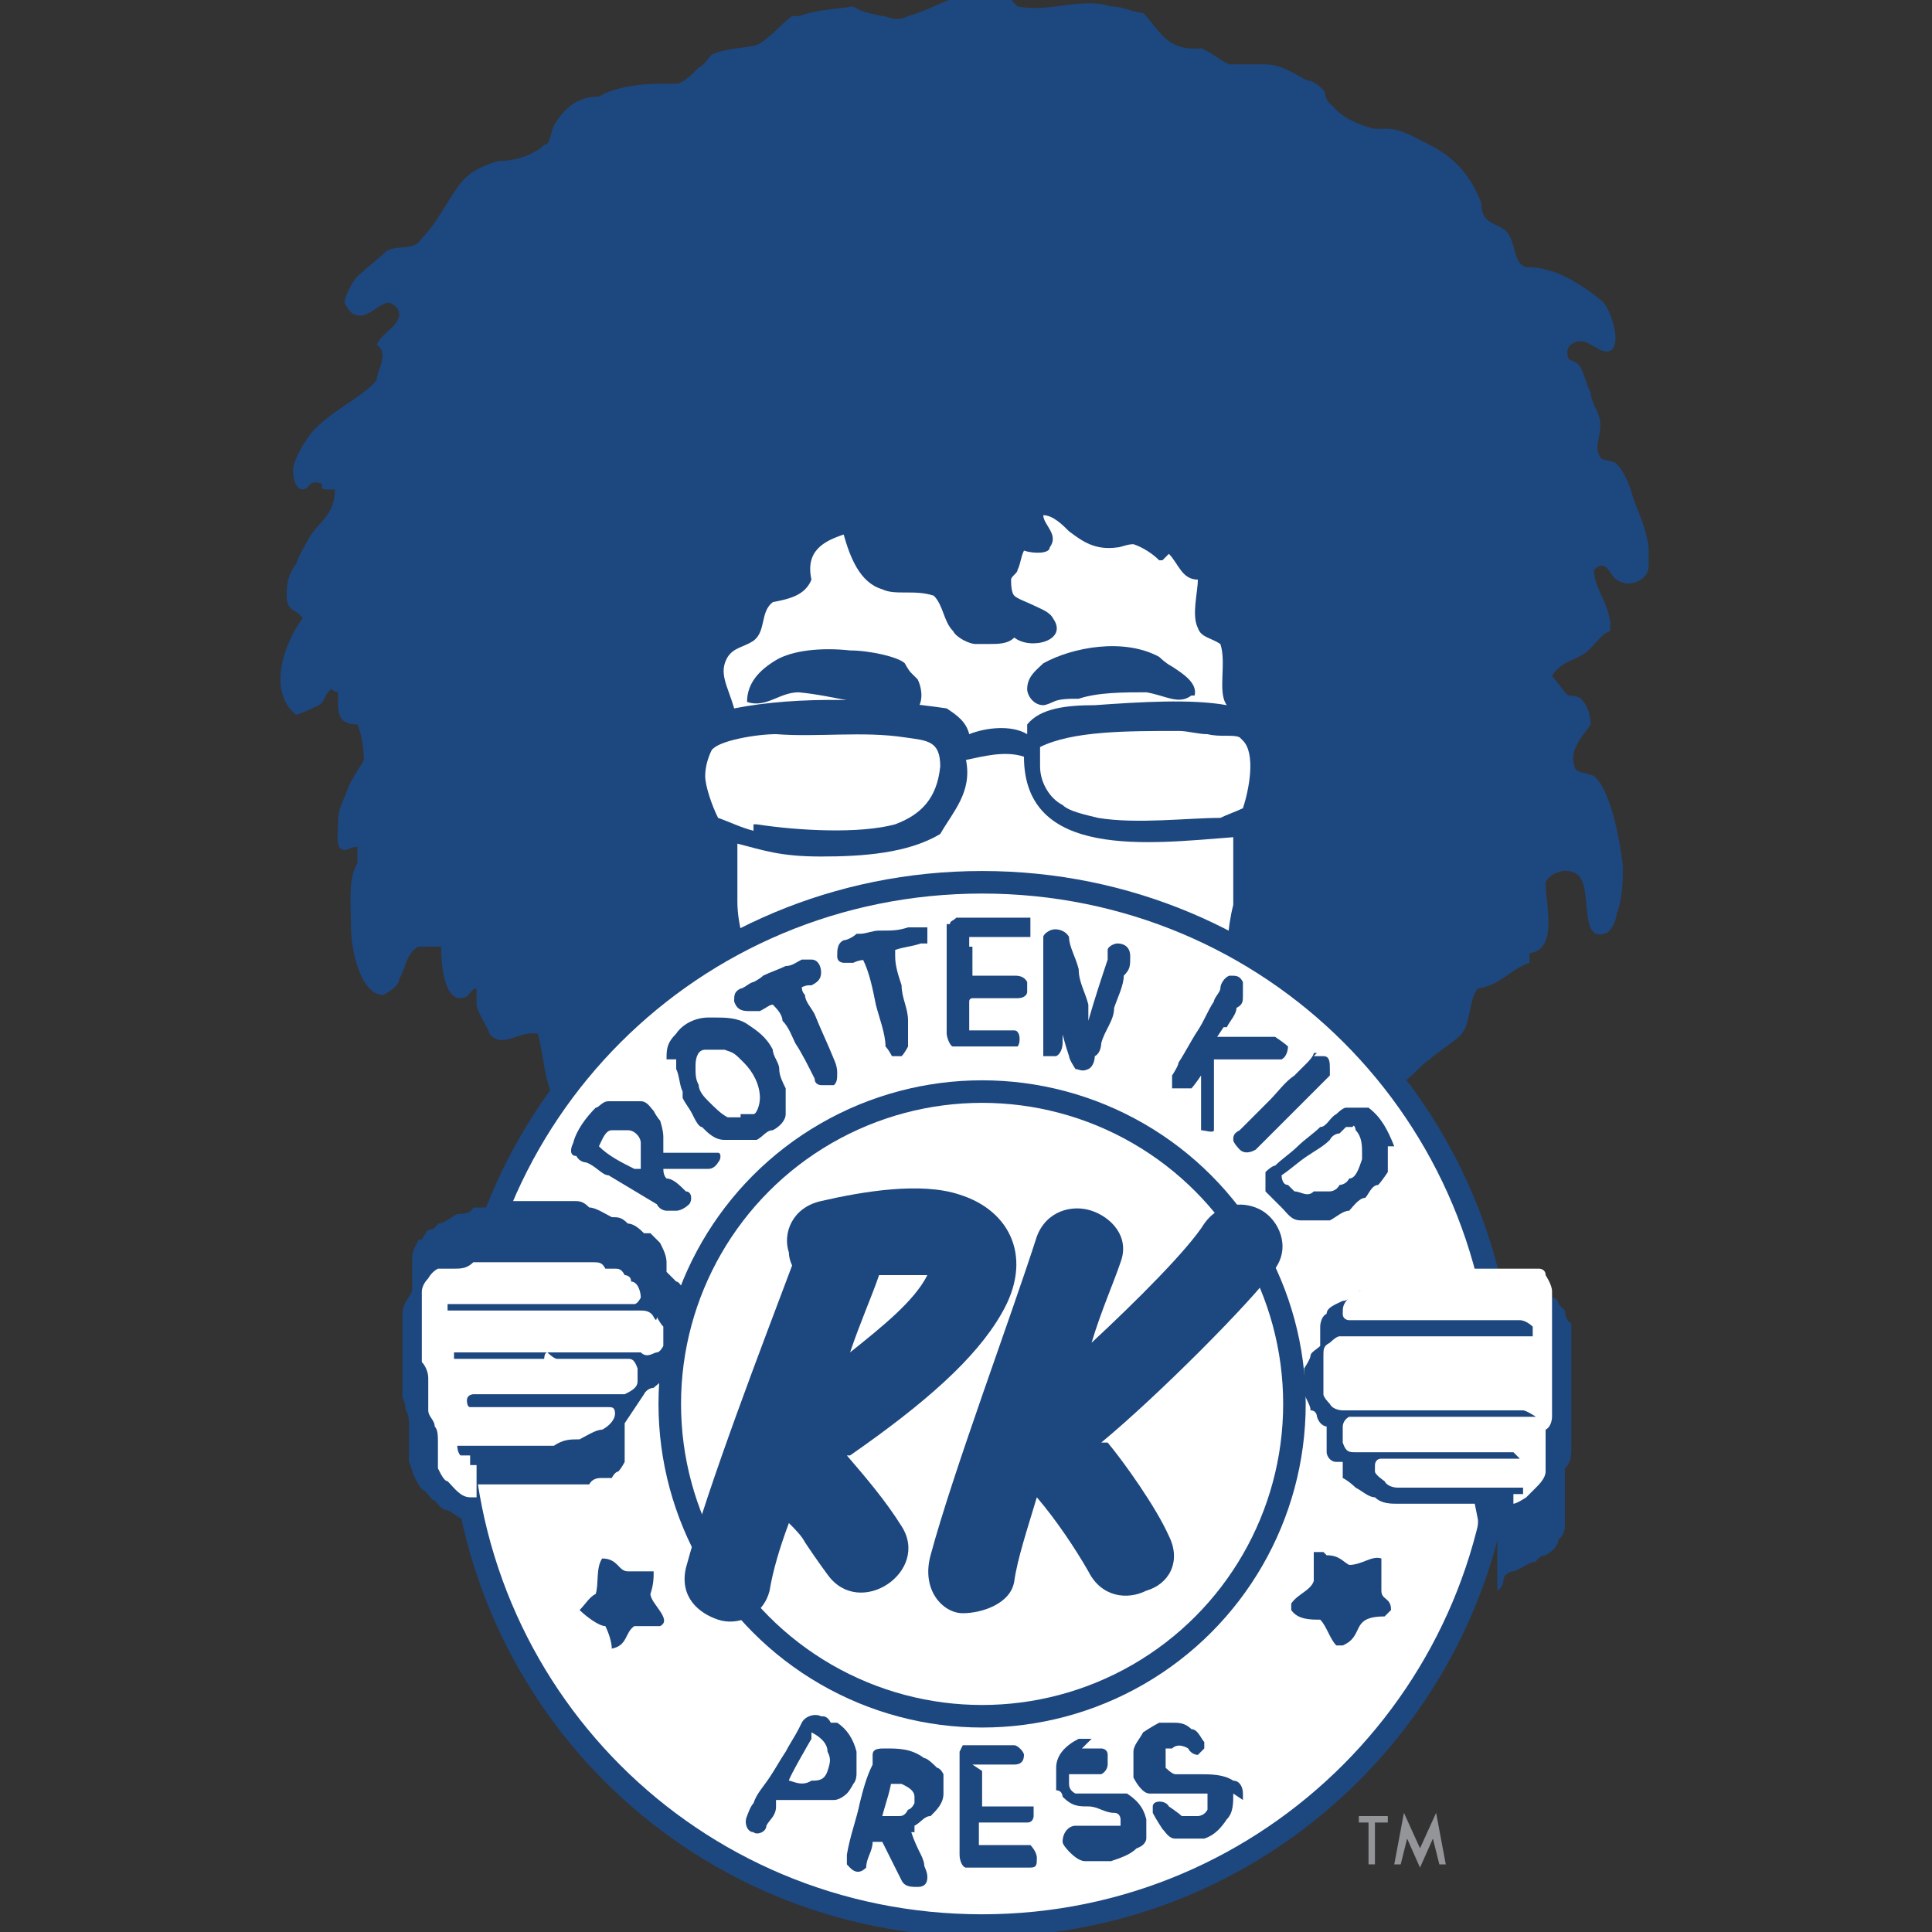 <?xml version="1.0" encoding="UTF-8"?>
<svg id="Layer_1" xmlns="http://www.w3.org/2000/svg" version="1.1" viewBox="0 0 60 60">
  <rect x="0" y="0" width="60" height="60" fill="#333333" stroke="none"/>
  <!-- Generator: Adobe Illustrator 29.3.1, SVG Export Plug-In . SVG Version: 2.1.0 Build 151)  -->
  <defs>
    <style>
      .st0, .st1, .st2 {
        fill: #fff;
      }

      .st0, .st3, .st4 {
        fill-rule: evenodd;
      }

      .st1 {
        stroke: #1d477f;
        stroke-miterlimit: 10;
        stroke-width: .7px;
      }

      .st3, .st5 {
        fill: #1d477f;
      }

      .st4 {
        fill: #d8d6d6;
      }

      .st6 {
        fill: #939598;
      }
    </style>
  </defs>
  <g id="vector_face">
    <path class="st4" d="M43,33.9c0-.3.3-.5.2-.8,0,0-.2-.2-.3-.2-.2,0,0,.2-.2.5,0,.3-.5.5-.6.6"/>
    <path class="st3" d="M17.3,34.3c-.4-.6-.4-1.5-.6-2.2-.6-.1-1.1.5-1.5,0,0-.1-.4-.7-.4-.9v-.5c-.2,0-.2.3-.5.3-.5,0-.6-1-.6-1.6h-.7c-.4.2-.4.7-.6,1,0,.2-.3.4-.5.5-.7,0-1-1.4-1-2.1s-.1-1.5.2-2v-.5c-.2,0-.3.1-.4.1-.3,0-.2-.5-.2-.9s.2-.7.3-1,.4-.7.5-.9c0-.4-.1-.9-.2-1.1-.7,0-.6-.5-.6-1,0,0-.1,0-.2-.1-.2.1-.2.4-.4.5s-.4.2-.7.3c-.9-.7-.4-2.2.2-3-.2-.3-.5-.2-.5-.7s.1-.7.3-1c.1-.3.3-.6.4-.8.3-.5.8-.7.8-1.5h-.3c-.2,0,0-.2-.2-.2-.3-.1-.3.2-.5.2s-.3-.3-.3-.6.4-1,.7-1.3c.6-.6,1.5-1,1.9-1.5,0-.3.4-.8,0-1.1.2-.4.6-.5.7-.9,0-.2-.1-.3-.3-.4-.3,0-.6.4-.9.4s-.4-.2-.5-.4c0-.2.3-.8.5-.9.2-.2.6-.5.8-.7.3-.2.9,0,1.1-.4.5-.5.8-1.2,1.2-1.7.3-.4.8-.6,1.2-.7.5,0,1.1-.2,1.4-.5.2,0,.2-.4.3-.6.3-.5.7-.9,1.4-.9.5-.3,1.3-.4,1.9-.4h.5c.2,0,.5-.3.7-.5.2-.1.3-.3.4-.4.4-.2,1-.2,1.4-.3.4-.2.7-.6,1.1-.9,0,0,.2,0,.2,0,.6-.2,1-.2,1.7-.3.3.2.5.2.9.3.2,0,.4.2.8,0,.8-.2,1.7-.9,2.7-.7C31.2-.3,31.4,0,31.6.2c1,.2,2-.3,2.9,0,.4,0,.7.2,1,.2.5.5.7,1.2,1.8,1.1.3.1.6.4.9.5h1.1c.5,0,.9.3,1.3.5.2,0,.4.2.5.3s0,.3.3.5c.2.3.8.6,1.3.7h.4c.4,0,.9.3,1.3.5.8.4,1.3,1,1.6,1.8,0,.7.5.6.8.9.3.4.2,1,.6,1.1.2,0,.4,0,.7.1.5.1,1.4.7,1.7,1,.2.2.6,1.3.2,1.5-.3.1-.6-.3-.9-.3s-.5.2-.4.5c0,.1.2.1.3.2.2.2.2.5.4.9,0,.3.3.6.3,1s-.2.7,0,1c0,.1.4.1.5.2.2.2.4.6.5,1,.2.6.4.9.5,1.6,0,.2,0,.5,0,.6,0,.4-.6.7-1,.4-.2-.1-.3-.7-.7-.3,0,.6.6,1.2.5,1.9-.3.1-.5.5-.8.7s-.8.3-1,.7c.2.2.3.4.5.6,0,0,.3,0,.4.1.2.2.3.5.3.8-.2.3-.7.8-.5,1.3,0,.2.4.2.6.3.5.4.8,1.9.9,2.8,0,.4,0,1-.2,1.5,0,.2-.2.6-.4.6-.7.2-.4-1.2-.7-1.7-.2-.4-.9-.3-1.1.1,0,.7.4,2.1-.5,2.2,0,0,0,.2,0,.3-.6.2-.9.7-1.6.8-.3.3-.2,1.2-.6,1.5-.2.2-.7.5-.9.7-.3.2-.4.4-.8.7"/>
    <path class="st0" d="M36,17.4c-.2-.2-.5-.4-.8-.5-.2,0-.4.1-.5.1-.7.1-1.1-.2-1.5-.5-.2-.2-.5-.5-.8-.5h0c0,.3.5.6.2,1,0,.2-.5.2-.8.1-.1.2-.1.4-.2.6,0,.1-.2.2-.2.3s0,.4.1.5.4.2.6.3c.2.1.5.2.6.4.5.7-.7,1-1.2.6-.2.2-.5.2-.8.2h-.4c-.2,0-.6-.2-.7-.4-.3-.3-.3-.8-.6-1.1-.6-.2-1.2,0-1.6-.2-.7-.2-1-1-1.2-1.7-.6.2-1.2.5-1,1.4-.2.5-.7.6-1.2.7-.4.3-.2.9-.6,1.2-.3.2-.6.2-.8.5-.3.5,0,.9.2,1.6,2-.4,4.6-.3,6.6,0,.3.2.6.4.7.8.5-.2,1.3-.3,1.8,0v-.3c.4-.5,1.2-.6,2.1-.6,1.4-.1,3-.2,4.1,0-.3-.4,0-1.3-.2-1.9-.3-.2-.6-.2-.7-.5-.2-.4,0-1.1,0-1.5-.5,0-.6-.5-.9-.8l-.2.2Z"/>
    <path class="st0" d="M38.5,22.9c-.2-.1-.6,0-1-.1-.3,0-.6-.1-.9-.1-1.6,0-3.3,0-4.3.5v.3c0,.2,0,.2,0,.3,0,.5.3,1,.7,1.2.2.2.7.3,1.1.4,1.2.2,2.8,0,3.8,0,.2-.1.5-.2.7-.3.2-.6.4-1.7,0-2.1h0Z"/>
    <path class="st0" d="M23.5,25.6c1.3.2,3.2.3,4.3,0,.8-.3,1.3-.8,1.4-1.8,0-.8-.4-.8-1.1-.9-1.3-.2-2.7,0-4-.1-.6,0-1.8.2-2,.5-.1.2-.2.5-.2.8s.2.9.4,1.3c.3.1.7.3,1.1.4v-.2Z"/>
    <path class="st0" d="M35.8,34.9c.7-.8,1.1-1.7,1.6-2.8.2-.6.5-1.2.7-1.8,0-.7,0-1.4.2-2.2v-2.1c-2.6.2-6.5.7-6.5-2.5-.6-.2-1.3,0-1.8.1.2,1-.4,1.6-.8,2.3-1,.6-2.4.7-3.7.7s-1.8-.2-2.6-.4v1.8c0,.8.3,1.5.4,2.1v.6c0,.7.3,1.1.6,1.7.3.7.7,1.3,1.2,1.9"/>
    <path class="st3" d="M37,21.6c-.4.3-.8,0-1.4-.1-.7,0-1.5,0-2.1.2-.3,0-.6,0-.8.1,0,0-.2.1-.3.1-.3,0-.5-.3-.5-.5,0-.4.3-.6.5-.8.9-.5,2.5-.8,3.6-.2,0,0,.2.2.4.3.3.2.8.5.7.9h-.1Z"/>
    <path class="st3" d="M28.6,22h-.3c-1.2,0-2.4-.4-3.5-.5-.6,0-1,.5-1.6.3,0-.6.4-1,.9-1.3s1.4-.4,2.3-.3c.6,0,1.5.2,1.7.4,0,0,.1.2.2.3l.2.2c.1.2.2.6,0,.9h0Z"/>
  </g>
  <g id="circle_vector">
    <path class="st1" d="M46.7,43.6c0,8.9-7.2,16.2-16.2,16.2s-16.2-7.2-16.2-16.2,7.2-16.2,16.2-16.2,16.2,7.2,16.2,16.2Z"/>
    <circle class="st1" cx="30.5" cy="43.6" r="9.7"/>
    <g>
      <path class="st6" d="M43.1,56.6v-.2h-.9v.2h.3v1.3h.2v-1.3h.4Z"/>
      <path class="st6" d="M44.6,56.3h0l-.5,1.1-.5-1.1h0l-.3,1.6h.2l.2-.8.4.9h0l.4-.9.2.8h.2s-.3-1.6-.3-1.6Z"/>
    </g>
    <g>
      <path class="st5" d="M26.3,45.2c.6.7,1.2,1.4,1.7,2.2.9,1.4-1.3,2.9-2.3,1.5,0,0-.3-.4-.7-1-.1-.2-.3-.4-.5-.6-.3.8-.5,1.5-.6,2.1-.2.8-1,1.1-1.6.9-.6-.2-1.2-.7-1-1.6.7-2.6,2.4-7,3.3-9.4,0,0-.1-.2-.1-.4-.2-.6.1-1.4,1-1.6,1.3-.3,3.1-.6,4.3-.2,1.6.5,2.3,2,1.3,3.7-.8,1.4-2.4,2.8-4.7,4.4h0ZM27.3,39.6c-.2.6-.6,1.5-.9,2.4,1-.8,2-1.6,2.4-2.4h0c-.3,0-.9,0-1.5,0Z"/>
      <path class="st5" d="M34.4,44.8c.5.6,1.5,2,1.9,2.9.4.8,0,1.5-.7,1.7-.6.3-1.4.2-1.8-.6-.4-.7-1-1.6-1.6-2.3-.3,1-.6,1.9-.7,2.6-.1.7-1,1-1.6,1s-1.3-.7-1-1.8c.7-2.6,2.5-7.4,3.3-9.9.3-.8,1.1-1,1.7-.8.6.2,1.2.8.9,1.6-.2.6-.6,1.5-.9,2.5,1.4-1.3,3-2.9,3.5-3.7.5-.7,1.3-.7,1.8-.4s.9,1.1.4,1.8c-.7,1-3.7,4-5.4,5.4h.2Z"/>
    </g>
    <path class="st3" d="M18.7,48.4c.5,0,.5.4.8.4s.6,0,.8,0c0,.2,0,.4-.1.7,0,.3.7.8.3,1h-.8c-.3.2-.2.6-.7.7h0c0-.2-.1-.5-.2-.7-.2,0-.6-.3-.8-.5h0c.2-.2.3-.4.5-.5.1-.3,0-.8.2-1.1Z"/>
    <path class="st3" d="M41.2,48.3c.4,0,.5.2.7.3.4,0,.7-.3,1-.2h0v1c0,.3.3.2.3.6l-.2.2c-1.1,0-.6.6-1.3.9h-.2c-.2-.2-.3-.6-.5-.8-.3,0-.7,0-.9-.3v-.2c.2-.3.6-.4.7-.7,0-.3,0-.6,0-.9h.3Z"/>
  </g>
  <g id="letters_Image">
    <path class="st2" d="M20.7,32.9v.3c0,.2,0,.5.2.7v.2c.1.2.2.3.3.5,0,0,.2.2.3.4.2.2.4.3.7.4.1,0,.3,0,.4,0h.6c.2,0,.3-.2.5-.3s.3-.3.4-.5c.1-.3.1-.6,0-.8,0-.2-.1-.4-.2-.6,0-.2-.1-.3-.2-.5h0c-.2-.4-.4-.7-.8-.9-.3-.2-.6-.3-1-.2h-.2c-.4,0-.7.2-1,.5s-.3.5-.3.8h.3ZM33.2,30.9v.2c.2.6.3,1.1.5,1.7,0,.2,0,.3.2.4s.3,0,.4,0c0,0,.2-.3.2-.4s0-.3.2-.4c0-.4.3-.7.4-1.1,0-.3.2-.7.3-1,0-.2,0-.3.2-.5h0c0-.3-.2-.4-.4-.5-.2,0-.3,0-.3.2v.3c-.2.6-.4,1.2-.6,1.8h0c0-.1,0-.2,0-.4,0-.4-.2-.7-.3-1.1,0-.3-.2-.6-.3-1,0-.3-.3-.4-.6-.2,0,0,0,0-.2.2v.4c0,.3,0,.5,0,.8,0,.3,0,.6,0,.8,0,.3,0,.6,0,.9,0,.2,0,.3,0,.5v.3c0,.2.3.2.4,0,0,0,0-.3.2-.4v-.4c0-.3,0-.5.2-.8v-.3h0ZM28.3,56.9c.2,0,.4-.2.5-.3h0c.2-.2.3-.4.4-.7v-.5h0c0,0-.1-.3-.2-.3-.1,0-.2-.2-.4-.3-.4-.2-.8-.3-1.2-.3s-.3,0-.4.2v.3c-.1.4-.2.8-.4,1.2-.1.5-.3,1-.4,1.5h0v.4c0,.2.4.4.6.2h0c0-.4.2-.7.2-.9h.3l.3.6c0,.2.2.4.3.6s.2.3.5.2c.1,0,.3,0,.3-.3s0-.3-.1-.4c0,0,0-.2-.1-.3l-.3-.6h0c0,0,.1-.3.1-.3ZM20.8,35.8v-.5c0-.2,0-.3-.1-.5,0,0-.1-.2-.2-.3s-.3-.2-.4-.3c-.2,0-.4,0-.6,0h-.4c-.1,0-.3,0-.4.2-.3.3-.6.6-.7,1.1,0,.2,0,.3.1.4,0,0,.2,0,.3.2.2,0,.4.3.7.4.5.3,1,.6,1.5.9,0,0,.2,0,.3.2.1,0,.2,0,.3,0s.3,0,.4-.2c0-.2,0-.3-.1-.4-.2,0-.4-.2-.6-.4-.2,0-.2,0-.1-.3h1.4c.1,0,.3,0,.3-.2v-.3s-.2,0-.3,0h-1.4ZM30.2,29.4h1.9c0-.1,0-.3,0-.5,0,0,0-.1-.1-.1h-2.3s-.2,0-.2.1h-.1v3.5c0,.2,0,.3.2.4.1,0,.2,0,.4,0h1.2c.1,0,.3,0,.4,0h0c.1,0,0-.4-.1-.5h-1.4v-.9s0-.1.1-.1h1.4c.1,0,.2-.1.3-.2v-.3c0-.1-.2-.2-.4-.2-.3,0-.7-.1-1,0h-.3v-1.2ZM33.6,54.3h-.6c-.4.2-.6.5-.7.9v.3c0,0,0,.3,0,.4h0s0,.2.2.2h0c.2,0,.5.2.8.3.3,0,.6,0,.8.2,0,0,.2,0,.2.2v.2h0c0,0-.3,0-.5,0,0,0-.2,0-.4,0,0,0-.2,0-.2,0,0,0-.2,0-.3,0-.2,0-.5.2-.4.5,0,0,0,.2.2.3.2.2.3.3.5.3s.3,0,.5,0h.3c.3,0,.6,0,.8-.4h0c0,0,.2-.2.3-.3,0,0,0-.3,0-.4v-.2h0c0-.4-.3-.6-.6-.8,0,0-.2,0-.3,0h-.8c-.2,0-.3,0-.5,0-.2,0-.2,0-.2-.3v-.3s0,0,.2,0h.2c0,0,.2,0,.3,0h0c0,0,.2.2.3,0,0,0,.2-.2.2-.3v-.3s0-.2-.2-.2h0c-.2,0-.4-.2-.6,0h.2ZM38.3,55.7v-.4c0-.2-.2-.3-.3-.4-.3-.2-.7-.3-1.1-.2h-.7c0,0-.2,0-.3-.2v-.6s0,0,.2,0c.2,0,.4,0,.5,0,0,0,.2,0,.3.2h0s0,0,.2,0h0v-.3c0-.2-.2-.3-.4-.4-.2,0-.4-.2-.6-.2h-.4c-.2,0-.4.2-.5.3-.2.2-.3.3-.3.6v.2c0,.2,0,.4,0,.6,0,.2.2.4.5.5h1.6c0,0,.2,0,.2,0,0,.2.2.3,0,.5,0,0-.2.2-.3.2h-.5c0,0-.3-.2-.4-.3,0,0-.4,0-.5,0v.2c0,.2,0,.3.3.5s.3.2.4.3c0,0,.2,0,.4,0h.5c.3,0,.5-.3.7-.6,0-.2.2-.5.2-.8v.2ZM43.1,35.7h0c-.2-.6-.4-1-.8-1.3-.2,0-.4-.2-.7,0,0,0-.2,0-.3.2-.2,0-.3.3-.5.4-.2.2-.5.4-.7.6-.2.2-.5.4-.7.6,0,0-.2.2-.3.2,0,0,0,0,0,.2v.2h0v.2s0,.2.2.2l.3.3c.2,0,.4.3.6.4.3,0,.6.2.9,0,.2,0,.4-.2.6-.3.2,0,.4-.2.5-.4.2,0,.3-.3.4-.4s.2-.3.3-.4c0-.2.2-.4,0-.7h.2ZM30.5,55.3h1.3c.2,0,.2,0,.3-.3,0-.2-.1-.4-.3-.3h-1.6s0,0-.1.2v3.2c0,.2,0,.3.2.4h2c0,0,.2-.2.2-.3,0-.2,0-.3-.2-.4h-1.5q-.1,0-.1,0v-.6h0q0,0,.1,0h1c.1,0,.3,0,.4,0,0,0,.2,0,.2-.2v-.3h-1.5q-.1,0-.1,0v-.8l-.3-.2ZM37.8,32.2h0c0-.2.2-.4.3-.6,0-.1.2-.3.2-.4v-.4c0-.2-.3-.2-.4-.2-.2,0-.3.1-.3.3h0c0,.2,0,.4-.2.5-.2.3-.3.6-.5.9s-.4.7-.6,1c0,0-.2.3-.2.4v.4h0c0,0,.3,0,.4,0,0,0,0,0,.2,0h0c0,0,.2-.3.3-.4h0v1.7c0,.2.3.2.4,0,0,0,0-.2,0-.3v-1.9h.6c.4,0,.7,0,1.1,0,0,0,.3,0,.4,0,0,0,.2-.2.2-.4s-.2-.3-.4-.3h-.5c-.2,0-.5,0-.7,0h-.6.1ZM24.1,56.1h.2c.3,0,.5,0,.8,0h.3s.2,0,.3,0c.1,0,.3,0,.4-.2,0,0,.2-.2.2-.3,0,0,.1-.2.1-.3v-.7c-.1-.3-.3-.6-.6-.9,0,0-.1,0-.2,0-.1,0-.2,0-.3-.2-.2,0-.5,0-.6.2,0,0,0,0-.1.2-.1.2-.3.5-.4.7-.1.3-.3.5-.5.8s-.3.5-.5.8c0,0-.1.3-.2.4,0,.2,0,.4.2.5s.4,0,.4-.2h0c0-.2.2-.3.3-.5h0c0,0,.2-.2.2-.2ZM27.1,29.8h0c.1.5.2.9.4,1.4.1.4.2.9.3,1.3,0,0,0,.2.2.3h.3c.1,0,.2,0,.2-.3v-.8c0-.4-.2-.7-.2-1.1s-.1-.6-.2-.9v-.2h0c.3,0,.5-.1.8-.1,0,0,.1,0,.2-.1s0-.3,0-.4h-.1c0-.1-.2-.2-.3-.1h-.2c-.3,0-.5,0-.8.1h-.1c-.2,0-.4,0-.6.1h-.1c-.1,0-.3.1-.4.2-.2.1-.2.3-.2.5s.1.2.2.2h.3c.2,0,.4,0,.6-.1h-.3ZM24.9,30.6c.2,0,.3-.1.5-.2h.1c.1,0,.3-.2.3-.4s-.1-.3-.3-.4h-.3c-.2,0-.3.1-.5.2-.3,0-.5.2-.7.3,0,0-.2.1-.3.2-.1,0-.3.1-.4.2-.1,0-.2.2-.2.4s.2.4.5.3h.3c.1,0,.2-.1.4-.2h0c0,.2.2.4.3.5.1.2.2.5.4.7.2.4.4.8.6,1.1,0,0,.1.2.2.2h.4c.1,0,.2-.2.1-.4,0,0,0-.2-.1-.4-.2-.5-.4-.9-.6-1.4,0-.2-.2-.4-.3-.6,0,0,0-.2-.1-.3l-.3.2ZM40.8,32.8h-.2s-.2.2-.2.3l-.4.4c-.3.3-.5.6-.8.8l-.4.4c-.2.2-.3.4-.5.5,0,0,0,.2-.2.3,0,0,0,.3.2.3s.3,0,.5,0l.3-.3,1.2-1.2.3-.3.5-.5s0,0,0-.2c0-.2,0-.3-.2-.4h-.3.1Z"/>
    <g>
      <path class="st5" d="M20.7,32.9c0-.3,0-.5.3-.8.2-.3.6-.5,1-.5h.2c.3,0,.7,0,1,.2s.6.4.8.8h0c0,.2.2.4.2.6s.1.4.2.6v.8c0,.2-.2.4-.4.5-.2,0-.3.2-.5.3h-.6c-.1,0-.3,0-.4,0-.3,0-.5-.2-.7-.4-.1,0-.2-.2-.3-.4-.1-.2-.2-.3-.3-.5v-.2c-.1-.2-.1-.5-.2-.7v-.3h-.3ZM23,34.6s.2,0,.3,0h.1c.1,0,.2-.3.2-.5,0-.4-.2-.8-.5-1.1s-.3-.3-.6-.4h-.6c-.2,0-.3.2-.3.5s0,.4.1.6c0,.2.2.4.3.5.2.2.4.4.6.5.1,0,.3,0,.5,0h-.1Z"/>
      <path class="st5" d="M33.2,30.9v.3c0,.3,0,.5-.2.8v.4c0,0,0,.3-.2.4,0,0-.3,0-.4,0v-.3c0-.2,0-.3,0-.5,0-.3,0-.6,0-.9,0-.3,0-.6,0-.8,0-.3,0-.5,0-.8v-.4s0-.1.2-.2.5,0,.6.2c0,.3.2.6.3,1,0,.4.2.7.3,1.1,0,.2,0,.3,0,.5h0c.2-.7.4-1.3.6-1.9v-.3c0-.1.2-.2.3-.2.2,0,.4.1.4.4h0c0,.3,0,.4-.2.6,0,.3-.2.7-.3,1,0,.4-.3.7-.4,1.1,0,0,0,.3-.2.4,0,0,0,.3-.2.4s-.3,0-.4,0c0,0-.2-.3-.2-.4-.2-.6-.3-1.1-.5-1.7v-.2h0Z"/>
      <path class="st5" d="M28.3,56.9h0c.1.3.2.5.3.7,0,0,.1.2.1.3s.1.2.1.4-.1.3-.3.3-.4,0-.5-.2l-.3-.6-.3-.6h-.3c0,.3-.2.5-.2.8h0c-.3.3-.5,0-.6-.1v-.3h0c.1-.6.3-1.1.4-1.6.1-.4.2-.8.4-1.2v-.3c0-.2.2-.2.4-.2.4,0,.8,0,1.2.3.1,0,.3.2.4.3,0,0,.1,0,.2.2h0v.6c0,.3-.2.5-.4.7h0c-.2,0-.3.2-.5.3v.2ZM27.7,55.1c0,.4-.2.9-.3,1.3h0c.2,0,.3,0,.5,0,.1,0,.2,0,.3-.2,0,0,.1,0,.2-.2v-.2c0-.2-.2-.3-.4-.4h-.4v-.2Z"/>
      <path class="st5" d="M20.8,35.8h1.2c.1,0,.2,0,.3,0,.1,0,.1.2,0,.3,0,0-.1.2-.3.2h-1.4q0,.2.1.3c.2,0,.4.2.6.4.2,0,.2.3.1.4,0,0-.2.2-.4.2s-.2,0-.3,0c0,0-.2,0-.3-.2-.5-.3-1-.6-1.5-.9-.2,0-.4-.3-.7-.4,0,0-.2,0-.3-.2-.2,0-.2-.2-.1-.4.1-.4.4-.8.7-1.1.1,0,.2-.2.4-.2h.4c.2,0,.4,0,.6,0s.3.2.4.3c0,0,.1.2.2.3,0,0,.1.3.1.5v.5h.2ZM19.9,36.3v-.8c0-.2-.2-.4-.4-.4h-.5c-.2,0-.3.3-.4.5.3.3.7.5,1.1.7h.2Z"/>
      <path class="st5" d="M30.2,29.4v.9h1.3c.1,0,.3,0,.4.2v.3c0,.1-.1.2-.3.2h-1.4s-.1,0-.1.1v.9h1.4c.2,0,.2.4.1.5h0c0,0-.2,0-.4,0h-1.2c-.1,0-.3,0-.4,0s-.2-.3-.2-.4v-3.4h.1c0-.1.1-.1.2-.2h2.3s0,0,0,.1v.5h-1.9v.3Z"/>
      <path class="st5" d="M33.6,54.3c.2,0,.4,0,.6,0h0c0,0,.2,0,.2.2v.3c0,0,0,.2-.2.3h-.3s0,0,0,0c0,0-.2,0-.3,0h-.2s0,0-.2,0v.3q0,.2.2.3c0,0,.3,0,.5,0h.8c0,0,.2,0,.3,0,.3.2.5.4.6.8h0v.2c0,0,0,.3,0,.4,0,0,0,.2-.3.3h0c-.2.2-.5.3-.8.4h-.3c-.2,0-.4,0-.5,0-.2,0-.4-.2-.5-.3,0,0-.2-.2-.2-.3,0-.3.2-.5.4-.5s.2,0,.3,0c0,0,0,0,.2,0s.2,0,.4,0h.5v-.2c0,0,0-.2-.2-.2-.3,0-.5-.2-.8-.2s-.5,0-.8-.3h0s0-.2-.2-.2h0c0,0,0-.3,0-.4v-.3c0-.4.3-.7.7-.9h.6-.2Z"/>
      <path class="st5" d="M38.3,55.7c0,.3,0,.6-.2.8-.2.3-.4.5-.7.6h-.5c0,0-.3,0-.4,0-.2,0-.3-.2-.4-.3,0,0-.2-.3-.3-.5v-.2c0-.2.4-.2.5,0,0,0,.3.2.4.3h.5c0,0,.2,0,.3-.2,0-.2,0-.4,0-.5,0,0,0,0-.2,0h-1.6c-.2,0-.4-.3-.5-.5,0-.2,0-.4,0-.6v-.2c0-.2.2-.4.3-.6,0,0,.3-.2.5-.3,0,0,.3,0,.4,0,.2,0,.4,0,.6.2.2,0,.3.3.4.4v.2h0c0,0,0,0-.2.2h0c0,0-.2,0-.3-.2,0,0-.3-.2-.5,0,0,0-.2,0-.2,0v.6c0,0,.2.2.3.2h.7c.4,0,.8,0,1.1.2.2,0,.3.2.3.4v.4-.2Z"/>
      <path class="st5" d="M43.1,35.7c0,.3,0,.5,0,.7,0,0-.2.3-.3.4-.2,0-.3.3-.4.4-.2,0-.4.3-.5.4-.2,0-.4.2-.6.3-.3,0-.6,0-.9,0s-.4-.2-.6-.4c0,0-.2-.2-.3-.3l-.2-.2v-.2h0v-.2s0-.2,0-.2.2-.2.3-.2c.2-.2.5-.4.7-.6.2-.2.5-.4.7-.6.2,0,.3-.3.5-.4,0,0,.2-.2.3-.2.2,0,.5,0,.7,0,.4.3.6.7.8,1.2h0c0,0-.2,0-.2,0ZM42,35s0,0-.2,0l-.2.2s-.2,0-.3.2c-.2.2-.4.3-.7.5s-.5.4-.8.6h0c0,0,0,.3.2.3l.2.2c.2,0,.4.2.6,0,.2,0,.3,0,.5,0,0,0,.2,0,.3-.2,0,0,.2,0,.3-.2.2,0,.3-.3.4-.6v-.2c0-.2,0-.5-.2-.7,0,0,0-.2-.2-.2h.2Z"/>
      <path class="st5" d="M30.5,55.3v.8q0,0,.1,0h1.5c0,0,0,.2,0,.3,0,0,0,.2-.2.2s-.3,0-.4,0h-1.1v.7q0,0,.1,0h1.5c0,0,.2.2.2.4s0,.3-.2.3h-2c-.1,0-.2-.2-.2-.4v-3.2s0,0,.1-.2h1.6c.1,0,.3.2.3.3,0,.2-.1.3-.3.3h-1.3l.3.2Z"/>
      <path class="st5" d="M37.8,32.2h.6c.2,0,.5,0,.7,0h.5c0,0,.3.2.4.3,0,0,0,.3-.2.4,0,0-.2,0-.4,0-.4,0-.7,0-1.1,0h-.6v1.9c0,0,0,.2,0,.3s-.3,0-.4,0v-1.7h0c0,0-.2.3-.3.4h0s0,0-.2,0c0,0-.2,0-.4,0h0v-.4c0,0,.2-.3.2-.4.2-.3.4-.7.6-1,.2-.3.3-.6.5-.9,0-.1.2-.3.2-.4h0c0-.2.2-.4.3-.4.2,0,.3,0,.4.2v.4c0,.2,0,.3-.2.4,0,.2-.2.4-.3.6h-.1Z"/>
      <path class="st5" d="M24.1,56.1h0c0,.3-.2.4-.3.6h0c0,.2-.3.3-.4.2-.2,0-.3-.3-.2-.5,0,0,.1-.3.2-.4.1-.3.3-.5.5-.8s.3-.5.5-.8c.1-.2.3-.5.4-.7,0,0,0,0,.1-.2.1-.2.4-.3.6-.2.1,0,.2,0,.3.2,0,0,.1,0,.2,0,.3.2.5.5.6.9v.7c0,0,0,.2-.1.3,0,0-.1.2-.2.3,0,0-.2.2-.4.2,0,0-.2,0-.3,0h-.3c-.3,0-.5,0-.8,0h-.4ZM25.2,54c0,0-.7,1.2-.7,1.3.1,0,.4.2.7,0,.2,0,.4,0,.5-.3s.1-.4,0-.6c0-.3-.3-.5-.5-.6h0Z"/>
      <path class="st5" d="M27.1,29.8c-.2,0-.4,0-.6.1h-.3s-.2,0-.2-.2,0-.4.2-.5c.1,0,.3-.1.4-.2h.1c.2,0,.4-.1.6-.1h.1c.3,0,.5,0,.8-.1h.6v.5h-.2c-.3.1-.5.1-.8.2h0v.2c0,.3.1.6.2.9,0,.4.2.7.2,1.1v.8c0,0-.1.2-.2.3h-.3s-.1-.2-.2-.3c0-.4-.2-.9-.3-1.3-.1-.5-.2-1-.4-1.4h.3Z"/>
      <path class="st5" d="M24.9,30.6c0,.1,0,.2.1.3,0,.2.2.4.3.6.2.5.4.9.6,1.4,0,0,.1.2.1.4s0,.3-.1.4h-.4s-.2,0-.2-.2c-.2-.4-.4-.8-.6-1.1-.1-.2-.2-.5-.4-.7,0-.2-.2-.4-.3-.5h0c-.1,0-.2.1-.4.2h-.3c-.2,0-.4,0-.5-.3,0-.2,0-.3.2-.4.1,0,.3-.2.4-.2,0,0,.2-.1.3-.2.2-.1.5-.2.7-.3.2,0,.3-.1.5-.2h.3c.2,0,.3.2.3.4s-.1.3-.3.4h-.1c-.1,0-.3.1-.5.2l.3-.2Z"/>
      <path class="st5" d="M40.8,32.8h.3c.2,0,.2.2.2.4,0,0,0,.2,0,.2l-.5.5-.3.3-1.2,1.2-.3.3c0,0-.3.2-.5,0,0,0-.2-.2-.2-.3s0-.2.2-.3l.5-.5.4-.4c.3-.3.5-.6.8-.8l.4-.4s.2-.2.2-.3h.2-.1Z"/>
    </g>
  </g>
  <g id="hands">
    <g id="right">
      <g>
        <path class="st5" d="M45.8,46.7h-2.4c-.2,0-.5,0-.7-.2-.2,0-.4-.2-.6-.3,0,0-.2-.2-.4-.3,0,0,0-.2,0-.3v-.2h0c0,0,0,0-.2,0s-.3-.2-.3-.3c0,0,0-.2,0-.3v-.5h0c0,0-.2,0-.3-.3,0,0,0-.2-.2-.2,0-.2-.2-.4-.2-.6v-.7c0,0,.2-.3.2-.4s.2-.2.3-.3h0v-.6c0,0,0-.3.2-.4,0-.2.3-.3.5-.4.2,0,.3-.2.5-.3.2,0,.4-.2.6-.3h.2c0,0,.2,0,.3,0,0,0,.2,0,.3,0h.3c0,0,.3,0,.4,0h2.8c.2,0,.3,0,.5.2h0c.2,0,.4.2.6.3,0,0,.2,0,.2.2l.2.2c0,0,0,.3.2.4v1s0,.2,0,.3v1c0,.2,0,.3,0,.5v.5h0v.5h0c0,.3,0,.5-.2.7,0,0,0,.3,0,.5v.2h0v1.1c0,0,0,.3-.2.4h0c0,.2-.2.4-.4.5,0,0-.2,0-.3.2-.2,0-.4.2-.7.3,0,0-.2,0-.3.2h0c0,0,0,.3-.2.4h0c0-.2,0-.3,0-.5,0,0,0-.3,0-.4,0-.2,0-.3,0-.5v-.2h0c0,0-.2,0-.3,0h-.3v-.6Z"/>
        <path class="st2" d="M41.1,42.1c0-.2,0-.3.2-.4,0,0,.2-.2.3-.2,0,0,.2,0,.2,0,0,0,.3,0,.4,0h3.7c.3,0,.5,0,.8,0h.9c0,0,0-.2,0-.3,0,0-.2-.2-.4-.2h-5.3c0,0-.2,0-.2-.2s0-.3.2-.5c0,0,.2-.2.3-.2s.3-.2.4-.3c0,0,.2,0,.3-.2h0c.2,0,.4,0,.6-.2h2.7c0,0,.3,0,.4,0,0,0,.2,0,.4,0,.2,0,.3,0,.5,0,0,0,.2,0,.3,0h0s.2,0,.2.2c0,0,.2.3.2.5v1.2c0,.2,0,.3,0,.5v.2h0v.6c0,.2,0,.4,0,.7v.7c0,0,0,.3-.2.4,0,0,0,.2,0,.4v.9h0c0,.2-.2.4-.3.5l-.3.3c0,0-.3.2-.4.2h0v-.3h.3s0,0,0-.2h-3.9c0,0-.3,0-.4-.2,0,0-.3-.2-.3-.3v-.2s0-.2.2-.2h4.1s.2,0,.2,0h0l-.2-.2c0,0-.3,0-.4,0h-4.5c-.2,0-.3,0-.4-.3v-.5c0,0,0-.2.2-.3h5.4s.3,0,.4,0h0c0,0-.3-.2-.4-.2h-5.6c0,0-.3,0-.4-.2,0,0-.2-.2-.2-.3v-1.2Z"/>
      </g>
    </g>
    <g id="left">
      <g>
        <path class="st5" d="M19.4,44.8v.6c0,0-.1.2-.2.3,0,0-.1,0-.2.2,0,0-.2,0-.3,0-.1,0-.3,0-.4.2-.2,0-.3,0-.5,0-.2,0-.4,0-.5,0-.2,0-.4,0-.6,0h-2s-.1,0,0,0v.5h0c0,.2.1.5.2.7v.3h0c0,0-.1-.3-.2-.4h-.2c-.2,0-.4-.2-.6-.3-.2,0-.3-.2-.4-.3-.1,0-.2-.2-.3-.3,0,0-.1,0-.2-.2h0c-.2-.3-.2-.5-.3-.7v-1.2c0,0,0-.3-.1-.4,0,0,0-.2-.1-.4v-2.6c0-.3.2-.5.3-.7v-.9c0-.2,0-.3.1-.5,0,0,0,0,.1-.2h.1c0,0,.1-.2.2-.3,0,0,.2,0,.3-.2.2,0,.4-.2.6-.3.2,0,.4,0,.5-.2h.3c.2,0,.5,0,.7-.2h2.1c.2,0,.3,0,.5.2.2,0,.5.2.7.3.2,0,.3,0,.5.2.2,0,.4.2.5.3,0,0,.1,0,.2,0l.3.3c.1.2.2.4.2.6v.3h0c0,0,.2.2.3.3.1,0,.2.2.3.4v.6c0,.2,0,.3-.1.5,0,0-.1.3-.2.4,0,0-.2.2-.4.3h0v.7c0,.2-.2.3-.3.4,0,0-.2,0-.3.2h0l-.6.9Z"/>
        <path class="st2" d="M14.8,46.5h-.2c-.3,0-.5-.3-.7-.5-.1,0-.2-.2-.3-.4h0v-.8c0-.2,0-.4-.1-.5,0-.2-.2-.3-.2-.5v-1c0-.2-.1-.4-.2-.5v-.7h0v-1.5c0,0,0-.2.2-.4,0,0,.1-.2.3-.3h0s.2,0,.3,0h.2c.2,0,.4,0,.6-.2h2.8c.1,0,.3,0,.4,0h.5c.2,0,.3,0,.4.2,0,0,.2,0,.3,0,.1,0,.2,0,.3.2,0,0,.2,0,.2.2.2,0,.3.3.3.5,0,0-.1.2-.2.2h0c-.2,0-.3,0-.5,0h-4c-.2,0-.4,0-.7,0-.1,0-.3,0-.4,0,0,0-.1,0-.2,0v.2h6c.1,0,.3,0,.4.2s.1,0,.1,0c0,0,.1.2.2.3v.6s-.1.2-.2.2c-.1,0-.3.2-.5,0h-5.3c-.1,0-.3,0-.4,0h-.1v.2h2.8s0-.2.1-.2c0,0,.2.2.3.2h1.6c.2,0,.4,0,.6,0,.1,0,.2,0,.3.3v.4c0,.2-.2.3-.4.4h-4.7s-.2,0-.2.2c0,0,0,.2.1.2h4.3c.1,0,.2,0,.2.2,0,.2-.2.4-.4.5-.2,0-.5.2-.7.3-.3,0-.5,0-.8.2-.2,0-.3,0-.5,0-.2,0-.4,0-.6,0h-1.9c0,0,0,.2.1.3h.3v.3h.2Z"/>
      </g>
    </g>
  </g>
</svg>